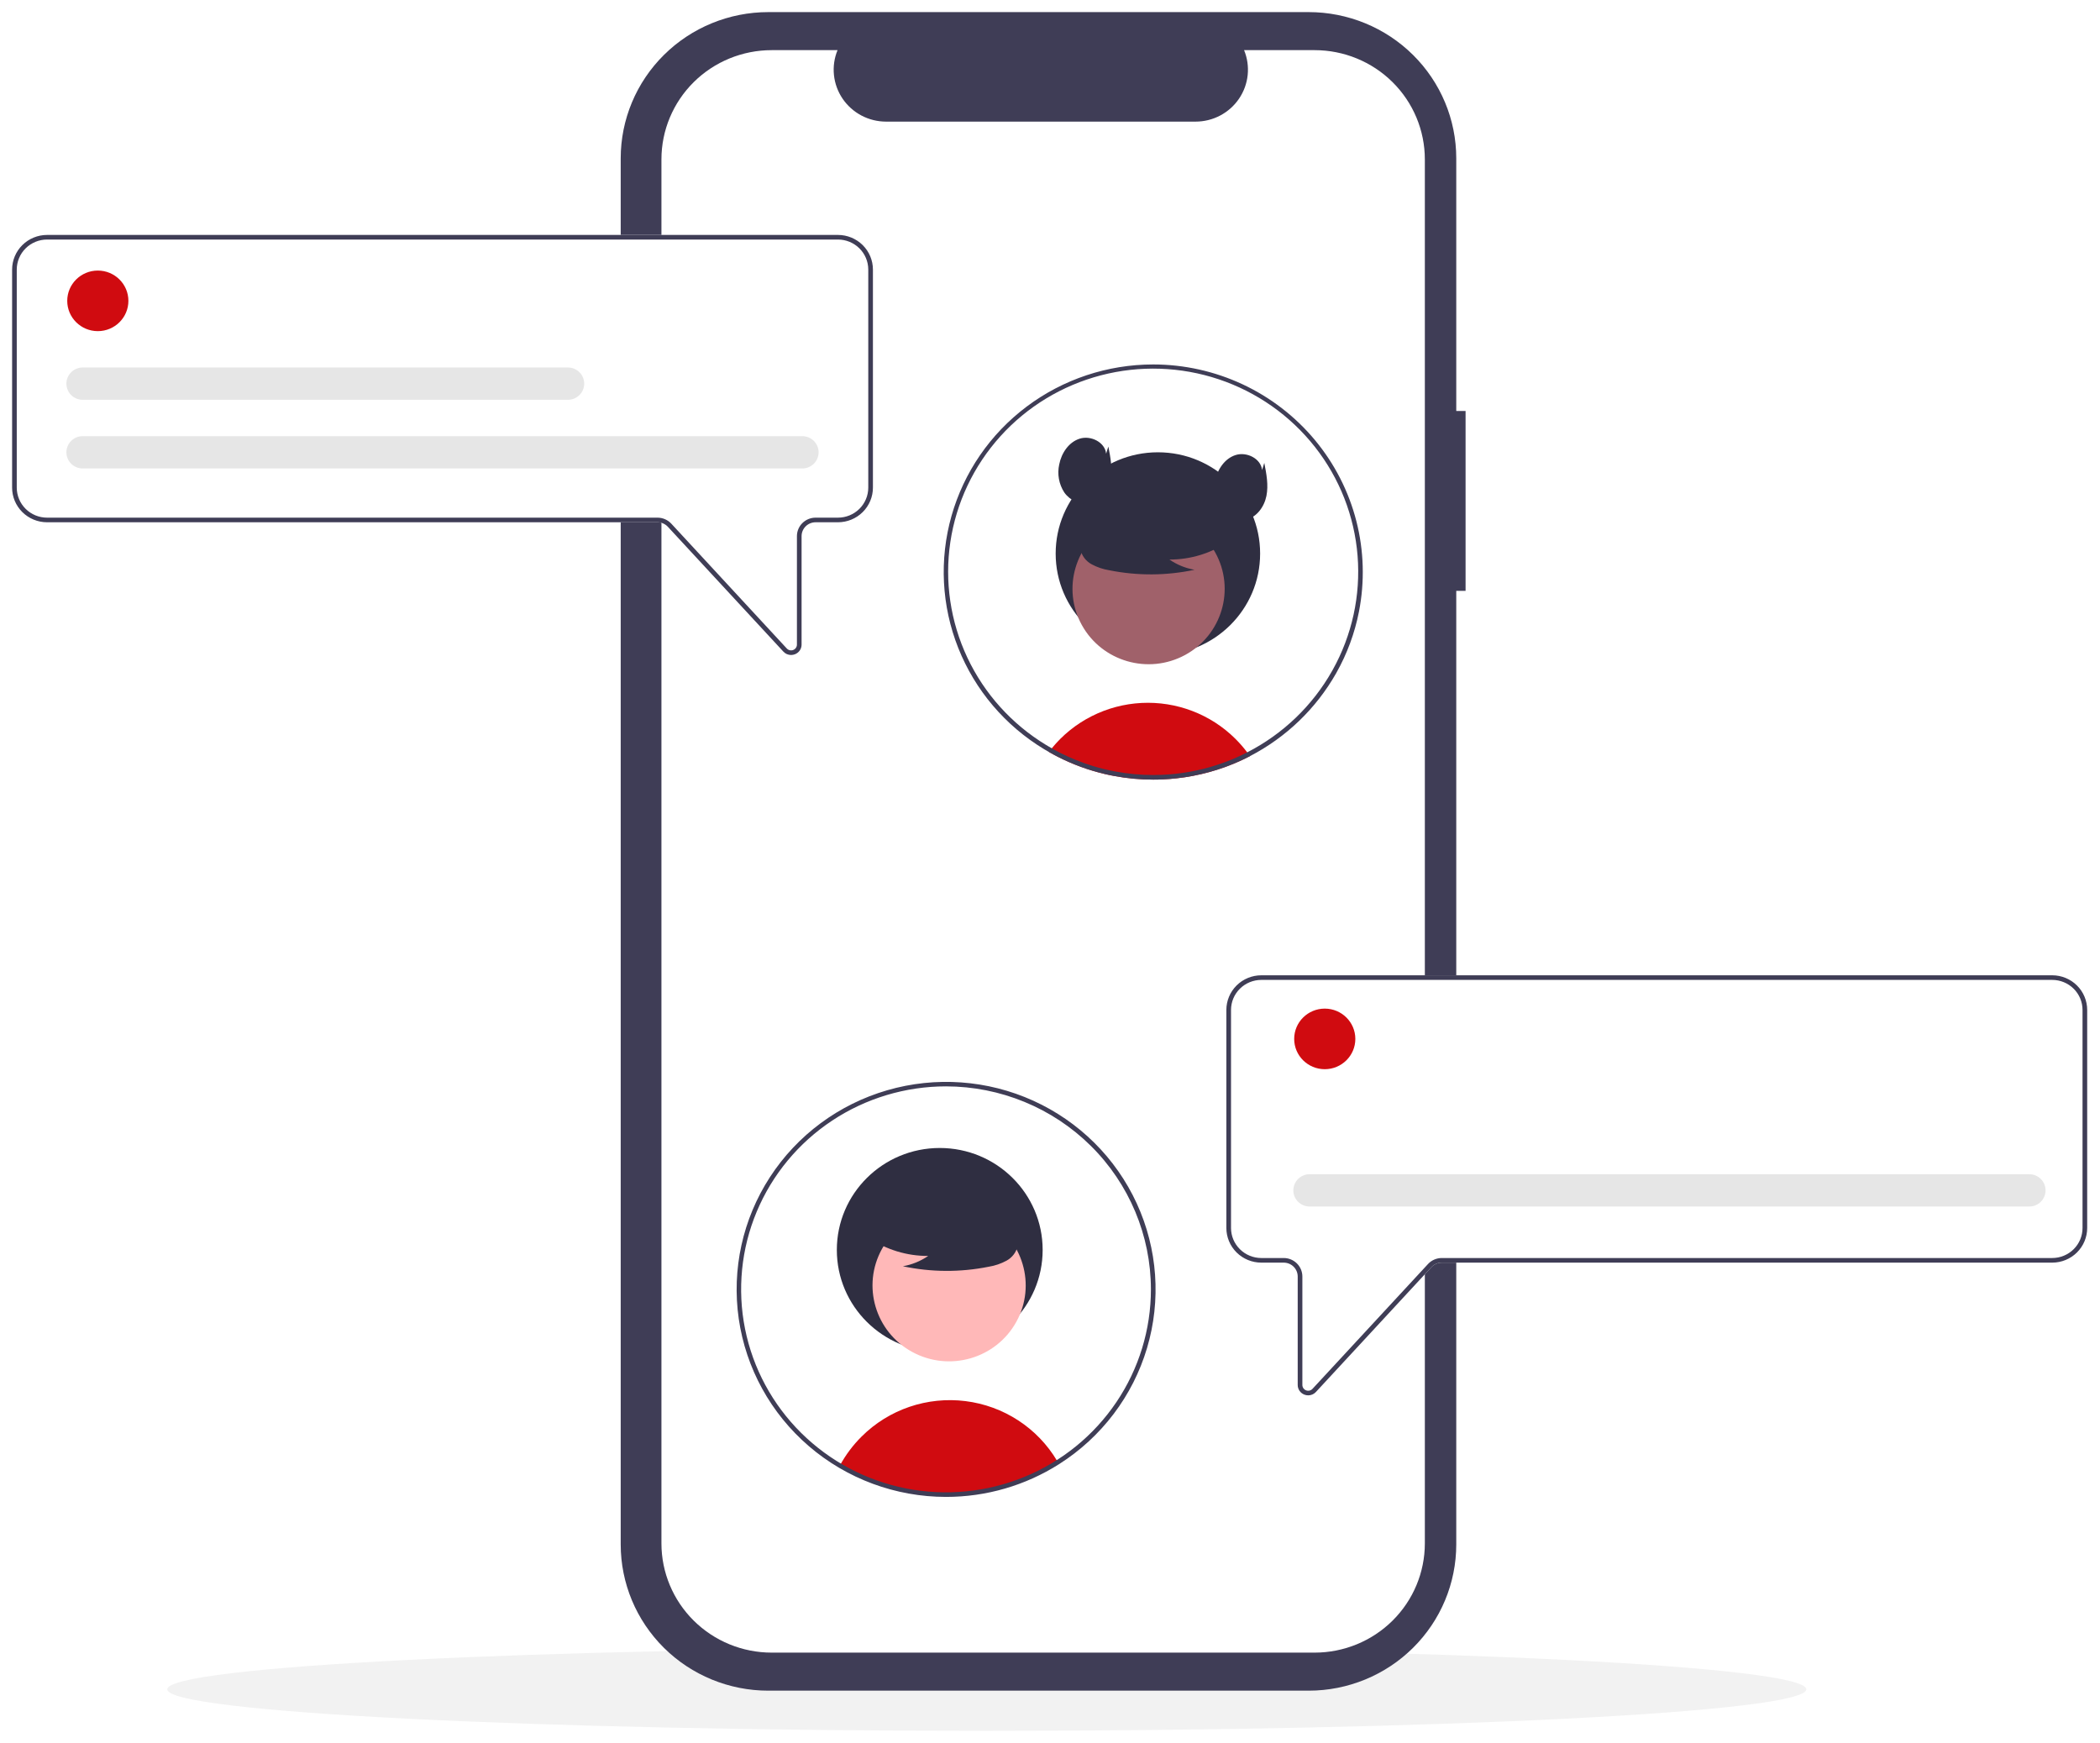 <svg width="694" height="576" viewBox="0 0 694 576" fill="none" xmlns="http://www.w3.org/2000/svg">
<g filter="url(#filter0_d)">
<path d="M322.106 568C471.681 568 592.936 561.857 592.936 554.28C592.936 546.703 471.681 540.56 322.106 540.56C172.531 540.56 51.276 546.703 51.276 554.28C51.276 561.857 172.531 568 322.106 568Z" fill="#F2F2F2"/>
<path d="M480.337 131.823H477.26V48.326C477.26 35.509 472.121 23.217 462.972 14.154C453.824 5.091 441.416 1.41508e-05 428.478 0H249.91C236.972 -2.42583e-05 224.564 5.091 215.416 14.154C206.268 23.217 201.128 35.509 201.128 48.326V506.399C201.128 519.216 206.268 531.508 215.416 540.57C224.564 549.633 236.972 554.725 249.91 554.725H428.478C441.416 554.725 453.824 549.633 462.972 540.571C472.12 531.508 477.26 519.216 477.26 506.399V191.258H480.337L480.337 131.823Z" fill="#3F3D56"/>
<path d="M466.877 48.663V506.062C466.877 515.634 463.039 524.814 456.206 531.582C449.374 538.351 440.108 542.153 430.446 542.153H251.021C241.359 542.153 232.092 538.351 225.26 531.582C218.428 524.814 214.59 515.634 214.589 506.062V48.663C214.59 39.091 218.428 29.912 225.26 23.143C232.092 16.375 241.359 12.572 251.021 12.572H272.787C271.718 15.176 271.31 18 271.601 20.796C271.892 23.593 272.872 26.275 274.455 28.608C276.038 30.941 278.175 32.853 280.679 34.176C283.183 35.498 285.976 36.191 288.814 36.193H391.114C393.951 36.191 396.745 35.498 399.249 34.176C401.753 32.853 403.89 30.941 405.473 28.608C407.056 26.275 408.036 23.593 408.327 20.796C408.617 18 408.21 15.176 407.14 12.572H430.446C440.108 12.572 449.374 16.375 456.206 23.143C463.038 29.912 466.877 39.091 466.877 48.663Z" fill="white"/>
<path d="M409.075 245.892C407.882 246.509 406.669 247.093 405.435 247.645C404.312 248.148 403.171 248.62 402.012 249.062C401.588 249.222 401.158 249.383 400.727 249.543C397.32 250.767 393.821 251.722 390.263 252.401C388.501 252.744 386.716 253.013 384.908 253.209C383.415 253.377 381.907 253.496 380.384 253.567C379.299 253.62 378.214 253.643 377.121 253.643C372.795 253.645 368.477 253.244 364.226 252.447C363.118 252.249 362.034 252.012 360.949 251.753C355.701 250.507 350.621 248.65 345.814 246.219C345.384 246.006 344.953 245.777 344.522 245.556C343.883 245.221 343.26 244.87 342.637 244.504C342.937 244.093 343.26 243.689 343.591 243.292C347.191 238.872 351.691 235.254 356.798 232.672C361.904 230.09 367.503 228.603 373.228 228.308C378.953 228.014 384.677 228.917 390.026 230.961C395.376 233.004 400.23 236.141 404.274 240.167C405.677 241.563 406.978 243.055 408.167 244.634C408.482 245.046 408.782 245.465 409.075 245.892Z" fill="#D00B10"/>
<path d="M378.657 212.41C397.316 212.41 412.441 197.425 412.441 178.941C412.441 160.457 397.316 145.472 378.657 145.472C359.998 145.472 344.873 160.457 344.873 178.941C344.873 197.425 359.998 212.41 378.657 212.41Z" fill="#2F2E41"/>
<path d="M387.643 212.457C399.828 205.858 404.306 190.723 397.645 178.651C390.984 166.58 375.706 162.143 363.521 168.742C351.335 175.341 346.857 190.476 353.518 202.548C360.179 214.619 375.457 219.056 387.643 212.457Z" fill="#A0616A"/>
<path d="M402.003 174.931C396.257 178.854 389.437 180.942 382.459 180.915C384.948 182.625 387.782 183.78 390.765 184.3C381.487 186.272 371.897 186.325 362.597 184.457C360.53 184.129 358.535 183.45 356.701 182.451C355.786 181.945 354.99 181.254 354.363 180.423C353.736 179.593 353.292 178.64 353.061 177.628C352.443 174.131 355.194 170.953 358.053 168.812C362.43 165.583 367.477 163.359 372.828 162.299C378.18 161.24 383.702 161.372 388.996 162.686C392.452 163.572 395.915 165.067 398.16 167.817C400.405 170.567 401.07 174.806 398.931 177.638L402.003 174.931Z" fill="#2F2E41"/>
<path d="M377.121 116.444C362.02 116.442 347.331 121.331 335.295 130.367C323.259 139.403 314.535 152.089 310.453 166.493C306.37 180.897 307.154 196.228 312.684 210.149C318.214 224.071 328.187 235.82 341.083 243.605L341.529 243.864C341.898 244.085 342.268 244.298 342.637 244.504C343.26 244.87 343.883 245.221 344.522 245.556C344.953 245.777 345.384 246.006 345.814 246.219C350.621 248.65 355.701 250.507 360.949 251.753C362.034 252.012 363.118 252.248 364.226 252.447C368.477 253.244 372.795 253.645 377.121 253.643C378.214 253.643 379.299 253.62 380.384 253.567C381.907 253.498 383.415 253.379 384.908 253.209C386.716 253.011 388.501 252.741 390.263 252.401C393.821 251.722 397.32 250.766 400.727 249.542C401.158 249.382 401.588 249.222 402.012 249.062C403.173 248.62 404.315 248.148 405.435 247.645C406.667 247.096 407.88 246.511 409.075 245.891C421.053 239.677 430.952 230.153 437.573 218.475C437.604 218.414 437.643 218.353 437.674 218.292C441.206 212.012 443.712 205.218 445.098 198.161C447.045 188.228 446.75 177.991 444.235 168.183C441.72 158.376 437.047 149.24 430.551 141.431C424.055 133.622 415.897 127.332 406.66 123.013C397.423 118.693 387.336 116.45 377.121 116.444H377.121ZM436.412 217.4C436.35 217.506 436.296 217.613 436.235 217.712C429.746 229.219 419.985 238.581 408.167 244.634C406.99 245.244 405.792 245.815 404.574 246.349C403.566 246.798 402.535 247.225 401.496 247.622C401.057 247.789 400.612 247.957 400.165 248.109C397.222 249.174 394.206 250.03 391.14 250.671C388.866 251.15 386.567 251.509 384.254 251.745C382.83 251.898 381.384 252.004 379.93 252.058C378.999 252.096 378.06 252.119 377.121 252.119C372.934 252.124 368.756 251.738 364.642 250.968C362.139 250.51 359.665 249.91 357.232 249.169C353.527 248.035 349.926 246.589 346.468 244.847C346.068 244.641 345.668 244.436 345.276 244.222C344.714 243.925 344.145 243.62 343.591 243.292C343.175 243.064 342.76 242.82 342.352 242.576C342.113 242.439 341.875 242.294 341.636 242.149C330.33 235.27 321.31 225.254 315.697 213.344C310.085 201.433 308.125 188.152 310.062 175.148C311.999 162.144 317.747 149.99 326.593 140.193C335.439 130.396 346.994 123.387 359.825 120.037C372.655 116.687 386.196 117.142 398.768 121.346C411.339 125.55 422.389 133.317 430.544 143.686C438.7 154.054 443.604 166.566 444.647 179.67C445.69 192.774 442.826 205.893 436.412 217.4H436.412Z" fill="#3F3D56"/>
<path d="M361.548 145.934C361.185 142.147 356.502 139.816 352.84 140.96C349.178 142.104 346.774 145.756 346.047 149.491C345.698 151.064 345.665 152.69 345.951 154.276C346.237 155.861 346.836 157.375 347.713 158.731C349.564 161.37 352.966 163.017 356.138 162.347C359.76 161.582 362.269 158.079 362.987 154.48C363.705 150.882 362.992 147.171 362.28 143.571L361.548 145.934Z" fill="#2F2E41"/>
<path d="M413.085 151.343C412.721 147.557 408.039 145.226 404.377 146.369C400.715 147.513 398.311 151.166 397.584 154.901C397.234 156.474 397.201 158.1 397.487 159.685C397.773 161.271 398.372 162.785 399.25 164.141C401.101 166.78 404.502 168.427 407.675 167.757C411.297 166.992 413.806 163.489 414.524 159.89C415.241 156.291 414.529 152.581 413.817 148.981L413.085 151.343Z" fill="#2F2E41"/>
<path d="M257.43 212.46C256.951 212.459 256.477 212.36 256.039 212.167C255.601 211.975 255.208 211.695 254.886 211.343L216.707 170.082C216.273 169.615 215.747 169.242 215.161 168.986C214.575 168.731 213.941 168.599 213.301 168.598H11.548C8.486 168.594 5.551 167.388 3.386 165.243C1.221 163.099 0.003 160.191 0 157.157V85.08C0.003 82.047 1.221 79.139 3.386 76.995C5.551 74.85 8.486 73.643 11.548 73.64H272.934C275.996 73.643 278.931 74.85 281.096 76.995C283.261 79.139 284.479 82.047 284.482 85.08V157.158C284.479 160.191 283.261 163.099 281.096 165.243C278.931 167.388 275.996 168.594 272.934 168.598H265.524C264.299 168.599 263.124 169.082 262.258 169.94C261.392 170.798 260.905 171.961 260.904 173.175V209.024C260.907 209.716 260.697 210.393 260.303 210.964C259.908 211.536 259.348 211.974 258.695 212.222C258.292 212.379 257.863 212.459 257.43 212.46Z" fill="white"/>
<path d="M257.43 212.46C256.951 212.459 256.477 212.36 256.039 212.167C255.601 211.975 255.208 211.695 254.886 211.343L216.707 170.082C216.273 169.615 215.747 169.242 215.161 168.986C214.575 168.731 213.941 168.599 213.301 168.598H11.548C8.486 168.594 5.551 167.388 3.386 165.243C1.221 163.099 0.003 160.191 0 157.157V85.08C0.003 82.047 1.221 79.139 3.386 76.995C5.551 74.85 8.486 73.643 11.548 73.64H272.934C275.996 73.643 278.931 74.85 281.096 76.995C283.261 79.139 284.479 82.047 284.482 85.08V157.158C284.479 160.191 283.261 163.099 281.096 165.243C278.931 167.388 275.996 168.594 272.934 168.598H265.524C264.299 168.599 263.124 169.082 262.258 169.94C261.392 170.798 260.905 171.961 260.904 173.175V209.024C260.907 209.716 260.697 210.393 260.303 210.964C259.908 211.536 259.348 211.974 258.695 212.222C258.292 212.379 257.863 212.459 257.43 212.46ZM11.548 75.164C8.894 75.167 6.35 76.213 4.474 78.072C2.597 79.931 1.542 82.451 1.539 85.08V157.158C1.542 159.786 2.597 162.307 4.474 164.166C6.35 166.025 8.894 167.07 11.548 167.073H213.301C214.155 167.074 214.999 167.251 215.78 167.591C216.562 167.932 217.263 168.429 217.841 169.052L256.02 210.313C256.282 210.596 256.625 210.795 257.003 210.882C257.38 210.969 257.776 210.941 258.137 210.802C258.499 210.663 258.81 210.418 259.029 210.101C259.248 209.784 259.365 209.409 259.365 209.024V173.175C259.367 171.557 260.016 170.006 261.171 168.862C262.325 167.719 263.891 167.075 265.524 167.073H272.934C275.588 167.07 278.132 166.025 280.008 164.166C281.885 162.307 282.94 159.786 282.943 157.158V85.08C282.94 82.451 281.885 79.931 280.008 78.072C278.132 76.213 275.588 75.167 272.934 75.164H11.548Z" fill="#3F3D56"/>
<path d="M28.326 105.435C33.907 105.435 38.432 100.953 38.432 95.425C38.432 89.896 33.907 85.414 28.326 85.414C22.745 85.414 18.221 89.896 18.221 95.425C18.221 100.953 22.745 105.435 28.326 105.435Z" fill="#D00B10"/>
<path d="M261.145 150.817H23.338C22.629 150.818 21.928 150.681 21.273 150.413C20.619 150.145 20.024 149.752 19.523 149.256C19.021 148.76 18.624 148.171 18.353 147.523C18.081 146.875 17.942 146.18 17.942 145.478C17.942 144.777 18.081 144.082 18.353 143.434C18.624 142.786 19.021 142.197 19.523 141.701C20.024 141.205 20.619 140.812 21.273 140.544C21.928 140.276 22.629 140.138 23.338 140.139H261.145C262.573 140.141 263.942 140.704 264.952 141.705C265.961 142.706 266.528 144.063 266.528 145.478C266.528 146.893 265.961 148.25 264.952 149.251C263.942 150.252 262.573 150.816 261.145 150.817Z" fill="#E6E6E6"/>
<path d="M183.672 128.126H23.338C22.629 128.127 21.928 127.99 21.273 127.722C20.619 127.454 20.024 127.061 19.523 126.565C19.021 126.069 18.624 125.48 18.353 124.832C18.081 124.184 17.942 123.489 17.942 122.787C17.942 122.086 18.081 121.391 18.353 120.743C18.624 120.094 19.021 119.506 19.523 119.01C20.024 118.514 20.619 118.121 21.273 117.853C21.928 117.585 22.629 117.447 23.338 117.448H183.672C185.102 117.448 186.472 118.011 187.483 119.012C188.494 120.013 189.062 121.371 189.062 122.787C189.062 124.203 188.494 125.561 187.483 126.563C186.472 127.564 185.102 128.126 183.672 128.126Z" fill="#E6E6E6"/>
<path d="M427.07 456.894C426.418 456.646 425.858 456.207 425.463 455.636C425.069 455.065 424.859 454.388 424.862 453.696V417.847C424.861 416.633 424.374 415.47 423.507 414.612C422.641 413.754 421.467 413.271 420.242 413.27H412.832C409.77 413.266 406.835 412.06 404.67 409.915C402.505 407.77 401.287 404.862 401.284 401.829V329.752C401.287 326.719 402.505 323.811 404.67 321.666C406.835 319.522 409.77 318.315 412.832 318.312H674.218C677.279 318.315 680.215 319.522 682.38 321.666C684.545 323.811 685.762 326.719 685.766 329.752V401.829C685.762 404.862 684.545 407.77 682.38 409.915C680.215 412.06 677.279 413.266 674.218 413.27H472.465C471.824 413.27 471.191 413.403 470.605 413.658C470.019 413.914 469.492 414.287 469.059 414.754L430.88 456.015C430.557 456.366 430.165 456.647 429.727 456.839C429.289 457.031 428.815 457.131 428.336 457.131C427.903 457.131 427.474 457.051 427.07 456.894Z" fill="white"/>
<path d="M427.07 456.894C426.418 456.646 425.858 456.207 425.463 455.636C425.069 455.065 424.859 454.388 424.862 453.696V417.847C424.861 416.633 424.374 415.47 423.507 414.612C422.641 413.754 421.467 413.271 420.242 413.27H412.832C409.77 413.266 406.835 412.06 404.67 409.915C402.505 407.77 401.287 404.862 401.284 401.829V329.752C401.287 326.719 402.505 323.811 404.67 321.666C406.835 319.522 409.77 318.315 412.832 318.312H674.218C677.279 318.315 680.215 319.522 682.38 321.666C684.545 323.811 685.762 326.719 685.766 329.752V401.829C685.762 404.862 684.545 407.77 682.38 409.915C680.215 412.06 677.279 413.266 674.218 413.27H472.465C471.824 413.27 471.191 413.403 470.605 413.658C470.019 413.914 469.492 414.287 469.059 414.754L430.88 456.015C430.557 456.366 430.165 456.647 429.727 456.839C429.289 457.031 428.815 457.131 428.336 457.131C427.903 457.131 427.474 457.051 427.07 456.894ZM412.832 319.836C410.178 319.839 407.634 320.885 405.757 322.744C403.881 324.603 402.825 327.123 402.822 329.752V401.829C402.825 404.458 403.881 406.979 405.757 408.838C407.634 410.697 410.178 411.742 412.832 411.745H420.242C421.875 411.747 423.44 412.391 424.595 413.534C425.75 414.678 426.399 416.229 426.401 417.847V453.696C426.401 454.081 426.518 454.456 426.737 454.773C426.956 455.09 427.267 455.334 427.628 455.474C427.99 455.613 428.385 455.641 428.763 455.554C429.141 455.467 429.484 455.268 429.746 454.985L467.925 413.724C468.503 413.101 469.204 412.604 469.986 412.263C470.767 411.923 471.611 411.746 472.465 411.745H674.218C676.871 411.742 679.416 410.697 681.292 408.838C683.169 406.979 684.224 404.458 684.227 401.829V329.752C684.224 327.123 683.169 324.603 681.292 322.744C679.416 320.885 676.871 319.839 674.218 319.836H412.832Z" fill="#3F3D56"/>
<path d="M345.599 479.214C334.88 486.014 322.461 489.722 309.734 489.922C297.008 490.123 284.476 486.808 273.544 480.35C275.467 476.803 277.904 473.555 280.777 470.708C285.209 466.295 290.604 462.948 296.546 460.924C302.488 458.9 308.82 458.252 315.054 459.03C321.289 459.808 327.26 461.991 332.51 465.412C337.759 468.833 342.148 473.401 345.337 478.764C345.422 478.909 345.514 479.061 345.599 479.214Z" fill="#D00B10"/>
<path d="M306.563 442.764C325.346 442.764 340.572 427.68 340.572 409.073C340.572 390.466 325.346 375.382 306.563 375.382C287.781 375.382 272.554 390.466 272.554 409.073C272.554 427.68 287.781 442.764 306.563 442.764Z" fill="#2F2E41"/>
<path d="M331.869 432.837C338.574 420.685 334.066 405.449 321.8 398.807C309.534 392.164 294.154 396.63 287.449 408.781C280.744 420.933 285.252 436.169 297.518 442.812C309.784 449.454 325.164 444.989 331.869 432.837Z" fill="#FFB8B8"/>
<path d="M283.062 405.037C288.846 408.986 295.712 411.088 302.736 411.06C300.231 412.782 297.378 413.944 294.375 414.468C303.715 416.453 313.368 416.507 322.73 414.626C324.811 414.296 326.819 413.612 328.666 412.606C329.586 412.097 330.388 411.402 331.019 410.566C331.65 409.729 332.097 408.771 332.33 407.752C332.952 404.231 330.182 401.033 327.305 398.877C322.898 395.627 317.818 393.387 312.431 392.321C307.044 391.255 301.485 391.388 296.156 392.711C292.677 393.602 289.191 395.107 286.931 397.875C284.671 400.644 284.001 404.911 286.155 407.762L283.062 405.037Z" fill="#2F2E41"/>
<path d="M308.644 490.693C291.989 490.688 275.893 484.734 263.311 473.923C250.728 463.112 242.501 448.17 240.14 431.836C237.779 415.502 241.442 398.873 250.456 384.999C259.47 371.124 273.232 360.934 289.217 356.298C305.202 351.663 322.338 352.892 337.482 359.76C352.626 366.629 364.763 378.676 371.666 393.692C378.569 408.709 379.775 425.687 375.063 441.514C370.352 457.34 360.039 470.953 346.015 479.855C334.863 486.939 321.892 490.701 308.644 490.693ZM308.644 355.018C295.251 355.017 282.159 358.95 271.022 366.321C259.886 373.691 251.206 384.168 246.08 396.426C240.954 408.683 239.612 422.172 242.225 435.185C244.837 448.198 251.287 460.151 260.757 469.533C270.227 478.915 282.294 485.304 295.429 487.892C308.565 490.48 322.181 489.151 334.554 484.073C346.927 478.995 357.503 470.396 364.943 459.364C372.383 448.332 376.353 435.361 376.352 422.093C376.332 404.31 369.192 387.261 356.499 374.686C343.805 362.111 326.595 355.038 308.644 355.018Z" fill="#3F3D56"/>
<path d="M433.802 349.345C439.383 349.345 443.907 344.863 443.907 339.334C443.907 333.805 439.383 329.323 433.802 329.323C428.221 329.323 423.697 333.805 423.697 339.334C423.697 344.863 428.221 349.345 433.802 349.345Z" fill="#D00B10"/>
<path d="M666.621 394.727H428.813C428.105 394.728 427.404 394.59 426.749 394.322C426.094 394.054 425.499 393.661 424.998 393.165C424.497 392.67 424.1 392.081 423.828 391.433C423.557 390.784 423.418 390.09 423.418 389.388C423.418 388.686 423.557 387.991 423.828 387.343C424.1 386.695 424.497 386.106 424.998 385.61C425.499 385.114 426.094 384.721 426.749 384.453C427.404 384.185 428.105 384.048 428.813 384.049H666.621C668.05 384.049 669.421 384.611 670.432 385.613C671.442 386.614 672.01 387.972 672.01 389.388C672.01 390.804 671.442 392.162 670.432 393.163C669.421 394.164 668.05 394.727 666.621 394.727Z" fill="#E6E6E6"/>
</g>
<defs>
<filter id="filter0_d" x="0" y="0" width="693.766" height="576" filterUnits="userSpaceOnUse" color-interpolation-filters="sRGB">
<feFlood flood-opacity="0" result="BackgroundImageFix"/>
<feColorMatrix in="SourceAlpha" type="matrix" values="0 0 0 0 0 0 0 0 0 0 0 0 0 0 0 0 0 0 127 0"/>
<feOffset dx="4" dy="4"/>
<feGaussianBlur stdDeviation="2"/>
<feColorMatrix type="matrix" values="0 0 0 0 0 0 0 0 0 0 0 0 0 0 0 0 0 0 0.25 0"/>
<feBlend mode="normal" in2="BackgroundImageFix" result="effect1_dropShadow"/>
<feBlend mode="normal" in="SourceGraphic" in2="effect1_dropShadow" result="shape"/>
</filter>
</defs>
</svg>
